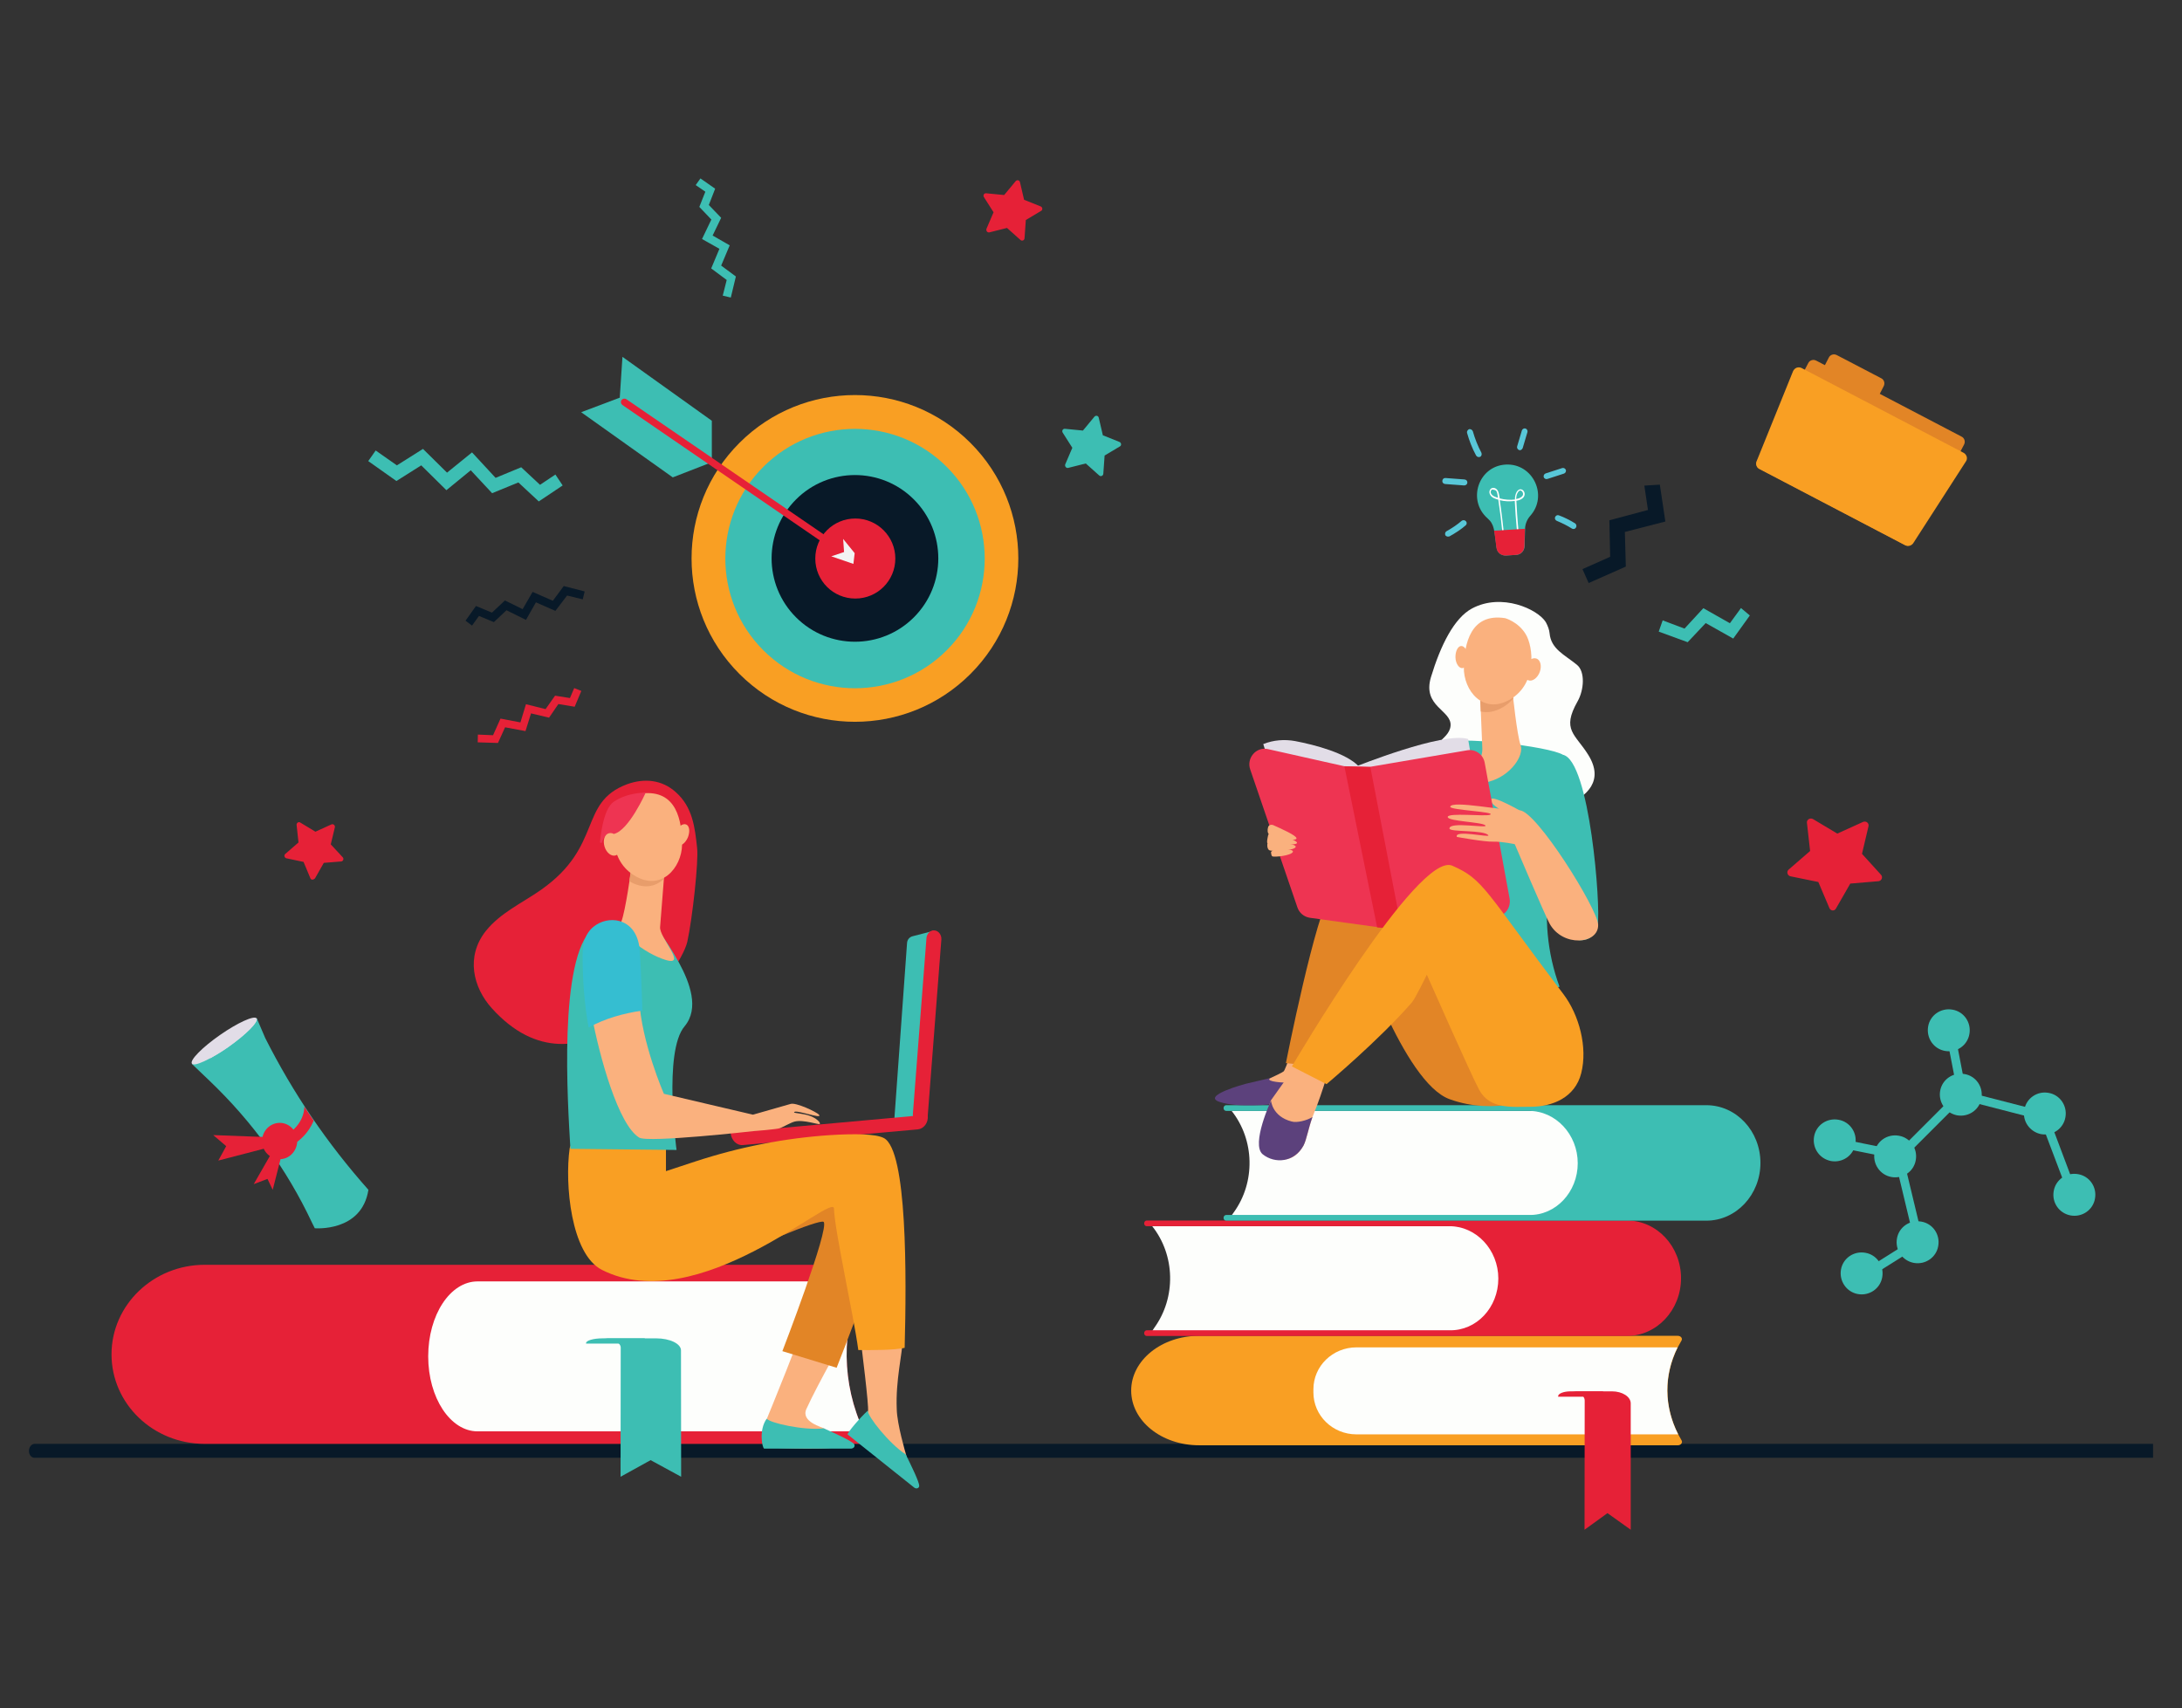 <?xml version="1.0" encoding="utf-8"?>
<!-- Generator: Adobe Illustrator 22.1.0, SVG Export Plug-In . SVG Version: 6.00 Build 0)  -->
<svg version="1.1" id="Layer_1" xmlns="http://www.w3.org/2000/svg" xmlns:xlink="http://www.w3.org/1999/xlink" x="0px" y="0px"
	 viewBox="0 0 1379.4 1080" style="enable-background:new 0 0 1379.4 1080;" xml:space="preserve">
<rect x="0" y="0" width="1379.4" height="1080" fill="#333333" stroke="none"/>
<style type="text/css">
	.st0{fill:#081928;}
	.st1{fill:#E62137;}
	.st2{fill:#3DBEB3;}
	.st3{fill:#E28526;}
	.st4{fill:#F99F23;}
	.st5{fill:#E2DDE7;}
	.st6{fill:#FAE0B2;}
	.st7{fill:#FFFFFF;}
	.st8{fill:#58C7D8;}
	.st9{fill:#FDFEFC;}
	.st10{fill:#5C417C;}
	.st11{fill:#FAB17E;}
	.st12{fill:#E89D6B;}
	.st13{fill:#EE3452;}
	.st14{fill:#35BED1;}
	.st15{fill:#F3F3F3;}
</style>
<g>
	<g>
		<polygon class="st0" points="1039.5,307 1041.8,322.4 1017.4,328.9 1017.9,352 1000.4,359.8 1004.3,368.6 1027.8,358.2 
			1027.2,336.3 1052.8,329.7 1049.3,306.4 		"/>
	</g>
	<g>
		<path class="st1" d="M1156.5,574.1l-7-16.5l-17.6-3.6c-2-0.4-2.7-3-1.1-4.3l13.5-11.7l-2-17.8c-0.3-2,2-3.4,3.8-2.4l15.4,9.2
			l16.3-7.4c1.9-0.8,3.9,0.8,3.4,2.8l-4.1,17.4l12,13.2c1.4,1.5,0.4,3.9-1.6,4.1l-17.8,1.5l-8.9,15.5
			C1159.9,576.2,1157.3,576,1156.5,574.1z"/>
	</g>
	<g>
		<path class="st1" d="M196.2,555.2l-4.3-10.3l-10.9-2.3c-1.2-0.3-1.6-1.9-0.7-2.7l8.4-7.3l-1.2-11.1c-0.1-1.2,1.2-2.2,2.3-1.5
			l9.6,5.8l10.1-4.6c1.2-0.5,2.4,0.5,2.2,1.8l-2.6,10.8l7.6,8.2c0.8,0.9,0.3,2.4-0.9,2.6l-11.1,0.9l-5.5,9.7
			C198.2,556.4,196.6,556.4,196.2,555.2z"/>
	</g>
	<g>
		<polygon class="st2" points="1100.6,384.4 1093.6,394 1076.8,384.5 1064.9,397.4 1051.1,392.2 1048.6,399.3 1066.9,406 
			1078.3,393.9 1095.7,403.7 1106.2,389.1 		"/>
	</g>
	<path class="st3" d="M1204.2,344.5l-91.8-48.1c-1.9-0.9-2.6-3.2-1.6-5.1l32.3-61.7c0.9-1.9,3.2-2.6,5.1-1.6L1240,276
		c1.9,0.9,2.6,3.2,1.6,5.1l-32.3,61.7C1208.4,344.7,1206.1,345.5,1204.2,344.5z"/>
	<path class="st3" d="M1180.8,255.3l-28-14.6c-1.9-0.9-2.6-3.2-1.6-5.1l4.9-9.5c0.9-1.9,3.2-2.6,5.1-1.6l28,14.6
		c1.9,0.9,2.6,3.2,1.6,5.1l-4.9,9.5C1185,255.6,1182.7,256.4,1180.8,255.3z"/>
	<g>
		<path class="st4" d="M1209.5,343.4c-1.1,1.6-3.2,2.2-4.9,1.4l-92.4-48.3c-1.8-0.9-2.4-3-1.8-4.7l23.1-57.1
			c0.4-0.9,1.2-1.8,2.2-2.2s2.2-0.3,3.1,0.1l102.6,53.7c0.9,0.5,1.6,1.4,1.9,2.4c0.3,1.1,0.1,2.2-0.5,3L1209.5,343.4z"/>
	</g>
	<g>
		<path class="st2" d="M121.3,672.6l11.3,10.8c26.9,25.7,48.8,55.9,64.6,89.5l1.8,3.6c0,0,29.7,2.6,33.9-24.3l0,0
			c-26.1-29.4-47.5-60.9-65.2-95.9l-5.4-12.6L121.3,672.6z"/>
	</g>
	<path class="st5" d="M162.2,643.8c1.5,2-6.5,10.1-17.8,18.1c-11.3,7.8-21.7,12.7-23.1,10.5c-1.4-2.2,6.6-10.3,17.8-18.1
		C150.3,646.5,160.7,641.8,162.2,643.8z"/>
	<path class="st5" d="M162.2,644L162.2,644c0,0-22.7,19.2-32,21.1l2.8,3.9c3.4-1.9,7.3-4.2,11.2-7
		C155.4,654.1,163.4,646.1,162.2,644z"/>
	<g>
		<g>
			<path class="st1" d="M192.4,699.6c0,3.2-1.2,17.6-25,23.5c1.6,2.2,3.1,4.3,4.6,6.5c15-4.5,21.7-12.2,24.8-18
				c0.5-0.9,1.1-2.2,1.5-3.1C196.3,705.4,194.3,702.6,192.4,699.6z"/>
		</g>
		<g>
			<polygon class="st1" points="169.6,718.9 134.8,717.6 143,724.6 138,733.7 171.1,725.1 			"/>
		</g>
		<g>
			<polygon class="st1" points="172.8,727 160.4,748.6 169.1,745.3 172.4,752.2 178.2,729.5 			"/>
		</g>
		<g>
			<path class="st1" d="M177.6,732.8c-6.1,0.4-11.5-4.3-11.9-10.7c-0.4-6.3,4.2-11.7,10.3-12.2s11.5,4.3,11.9,10.7
				C188.2,726.9,183.6,732.4,177.6,732.8z"/>
		</g>
	</g>
	<path class="st6" d="M462.5,841.6H235.3c-15.7,0-28.4,13.1-28.4,29.4l0,0c0,16.2,12.7,29.4,28.4,29.4h227.2
		C451.8,882.2,451.8,859.5,462.5,841.6z"/>
	<g>
		<g>
			<path class="st0" d="M18.3,917.3L18.3,917.3c0,2.4,1.5,4.3,3.5,4.3h1339.3v-8.8H21.8C19.8,912.9,18.3,914.9,18.3,917.3z"/>
		</g>
	</g>
	<g>
		<polygon class="st1" points="363.3,446.8 353,445.1 347.1,453.7 335.7,451 332.2,462.2 319.3,459.8 314.8,469.7 302,469.3 
			302.1,464.4 311.7,464.8 316.4,454.3 329,456.7 332.5,445.2 344.9,448.3 350.9,439.8 360.3,441.3 363,435 367.5,436.8 		"/>
	</g>
	<g>
		<path class="st2" d="M951.9,293.7c17.2-0.9,27,19.7,15.4,32.5c-2,2.3-3.2,5.3-3.2,8.4l-0.3,10.7c-0.1,3-2.4,5.4-5.3,5.5l-6.5,0.4
			c-3,0.1-5.5-1.9-5.9-4.9c-1.5-10.7-1.2-14.7-5.7-18.6C927.3,316.2,934.7,294.6,951.9,293.7z"/>
	</g>
	<g>
		<path class="st7" d="M959.2,338.4c-0.8-8.6-1.5-18.2-1.6-21.7c-3.2,0.4-6.3,0.3-9.5-0.5c1.1,7.2,1.9,14.3,2.7,21.5l-0.9,0.1
			c-0.7-7.3-1.6-14.6-2.7-21.9c-1.9-0.5-4.1-1.2-5.1-3c-0.5-0.8-0.7-1.8-0.4-2.7c0.7-2.3,3.5-2.3,4.9-0.4c0.9,1.2,1.1,3,1.5,5.3
			c3.1,0.8,6.5,1.1,9.6,0.7c0-1.8,0.3-3.5,1.2-5c3.5-5,9.3,4.2-0.3,5.8c0.1,2.8,0.7,12.6,1.6,21.7L959.2,338.4z M959.6,311.2
			c-0.8,1.2-1.1,2.7-1.1,4.3c2-0.4,3.4-1.1,4.1-2.2C963.6,311.5,961.3,308.5,959.6,311.2z M943.2,309.5c-0.9,0.5-1.1,2-0.4,2.8
			c0.8,1.4,2.6,1.9,4.2,2.4c-0.3-1.8-0.4-3.4-1.2-4.5C945.1,309.6,943.4,309.5,943.2,309.5z"/>
	</g>
	<g>
		<path class="st1" d="M964,334.3c0,0.1,0,0.1,0,0.3l-0.3,10.7c-0.1,3-2.4,5.4-5.3,5.5l-6.5,0.4c-3,0.1-5.5-1.9-5.9-4.9
			c-0.7-4.7-0.9-8.1-1.5-10.8L964,334.3z"/>
	</g>
	<g>
		<path class="st8" d="M962.6,283.3l3-10.1c0.3-0.9-0.3-2-1.2-2.3c-0.9-0.3-2,0.3-2.3,1.2l-3,10.1c-0.3,0.9,0.3,2,1.2,2.3
			C961.2,284.9,962.1,284.3,962.6,283.3z"/>
	</g>
	<g>
		<path class="st8" d="M978.2,302.8l10.5-3.4c0.9-0.3,1.5-1.4,1.2-2.3c-0.3-0.9-1.4-1.5-2.3-1.2l-10.5,3.4c-0.9,0.3-1.5,1.4-1.2,2.3
			C976.2,302.6,977.3,303.1,978.2,302.8z"/>
	</g>
	<g>
		<path class="st8" d="M996.3,333.5c0.5-0.8,0.3-2-0.5-2.6c-3.2-2-6.8-3.8-10.3-5.1c-0.9-0.4-2,0.1-2.4,1.1c-0.4,0.9,0.1,2,1.1,2.4
			c3.4,1.4,6.6,3,9.6,4.9C994.7,334.7,995.8,334.4,996.3,333.5z"/>
	</g>
	<g>
		<path class="st8" d="M935.7,288.8c0.9-0.4,1.2-1.6,0.8-2.6c-2.3-4.3-4.1-8.9-5.4-13.5c-0.3-0.9-1.4-1.6-2.3-1.4
			c-0.9,0.3-1.6,1.4-1.4,2.3c1.4,4.9,3.2,9.7,5.7,14.3C933.7,288.9,934.7,289.2,935.7,288.8z"/>
	</g>
	<g>
		<path class="st8" d="M927.6,305.1c0.1-1.1-0.7-1.9-1.8-2l-12-0.9c-1.1-0.1-1.9,0.7-2,1.8s0.7,1.9,1.8,2l12,0.9
			C926.6,306.9,927.6,306.2,927.6,305.1z"/>
	</g>
	<g>
		<path class="st8" d="M915.8,339.2c0.1,0,0.3-0.1,0.5-0.1c3.6-2,7.2-4.3,10.3-7c0.8-0.7,0.8-1.9,0.1-2.6c-0.7-0.8-1.9-0.8-2.6-0.3
			c-3,2.6-6.2,4.7-9.6,6.6c-0.9,0.5-1.2,1.6-0.8,2.6C914.2,339,915,339.4,915.8,339.2z"/>
	</g>
	<g>
		<g>
			<path class="st4" d="M1063,847.5c0.8-1.4-0.4-3-2.4-3H758c-23.7,0-42.9,15.5-42.9,34.6l0,0c0,19.2,19.2,34.6,42.9,34.6h302.7
				c1.9,0,3.1-1.6,2.4-3l0,0C1051.1,890.6,1051.1,867.4,1063,847.5z"/>
			<path class="st9" d="M1060.5,851.8h-203c-15.1,0-27.2,11.9-27.2,26.5v2c0,14.6,12.1,26.5,27.2,26.5h203.4
				C1051.9,889.2,1051.7,869.5,1060.5,851.8z"/>
		</g>
		<g>
			<path class="st9" d="M728.4,841.4h190.7c16.9,0,30.7-14.7,30.7-33.1l0,0c0-18.2-13.8-33.1-30.7-33.1H728.4l0,0
				c14.6,18.4,15.1,45.1,1.4,64.1L728.4,841.4z"/>
		</g>
		<g>
			<path class="st1" d="M947.2,808.3L947.2,808.3c0-18.2-13.9-33.1-30.9-33.1H724.9c-0.9,0-1.6-0.8-1.6-1.8l0,0
				c0-0.9,0.7-1.8,1.6-1.8h303.6c18.9,0,34.2,16.3,34.2,36.5l0,0c0,20.1-15.3,36.5-34.2,36.5H724.9c-0.9,0-1.6-0.8-1.6-1.8l0,0
				c0-0.9,0.7-1.8,1.6-1.8h191.4C933.4,841.4,947.2,826.6,947.2,808.3z"/>
		</g>
		<g>
			<path class="st9" d="M778.5,768.5h190.8c16.9,0,30.7-14.7,30.7-33.1l0,0c0-18.2-13.8-33.1-30.7-33.1H778.6l0,0
				c14.6,18.4,15.1,45.1,1.4,64.1L778.5,768.5z"/>
		</g>
		<g>
			<path class="st2" d="M997.4,735.4L997.4,735.4c0-18.2-13.9-33.1-30.9-33.1H775.1c-0.9,0-1.6-0.8-1.6-1.8l0,0
				c0-0.9,0.7-1.8,1.6-1.8h303.6c18.9,0,34.2,16.3,34.2,36.5l0,0c0,20.1-15.3,36.5-34.2,36.5H775.1c-0.9,0-1.6-0.8-1.6-1.8l0,0
				c0-0.9,0.7-1.8,1.6-1.8h191.4C983.5,768.5,997.4,753.6,997.4,735.4z"/>
		</g>
		<g>
			<g>
				<path class="st1" d="M1013.4,879.6H993c-4.5,0-8,1.4-8,3.1v0.3h28.4V879.6z"/>
			</g>
			<g>
				<path class="st1" d="M1030.9,887.2c0-4.2-5.3-7.6-11.9-7.6h-26.2c5,0,9,2.6,9,5.8l-0.1,81.7l14.5-10.5l14.7,10.5L1030.9,887.2z"
					/>
			</g>
		</g>
	</g>
	<path class="st10" d="M787.4,685.2l17.4-4.1c0,0,14,0.9,27.3-1.8c0,0,1.4,3.5,1.9,10.7c0.1,1.2-1.8,7.4-3,7.7
		c-4.5,0.7-12.4-0.1-26.3,0.3c0,0-22,2.6-33.8-1.4C759.2,692.7,787.4,685.2,787.4,685.2z"/>
	<g>
		<path class="st9" d="M979.6,400.3c0.9,10.1,9.5,13.6,17.3,20c5.3,4.3,4.5,15.9,0.4,23.1c-10.3,18.2-1.5,20.5,6.8,33.9
			c20,32.3-41.9,39.4-49.2,41.7c-7.3,2.4-12.3,5.3-16.6,4.9c-13.1-1.5-25-20-31.6-37.1c-6.6-17.2,9.5-18.1,10.3-28
			c0.8-9.9-18-12-12.4-30.7c6.1-20.1,14.6-37.3,25.9-43.4c18.8-10.1,41.6,0.4,46.7,8.6C978.6,395.9,979.4,398.2,979.6,400.3z"/>
	</g>
	<path class="st6" d="M981.1,621.2c1.6,4.1,10.5,18.4,10.5,18.4l-125.5,1.2l-1.9-25.8c34.4-0.3,68.5-15.5,100.2-26.3
		C965.3,590.5,980.2,619.1,981.1,621.2z"/>
	<g>
		<path class="st2" d="M892.2,522.4c0,0,6.8-47.5,17.6-52.5s69.6,1.9,78.3,7.3c8.8,5.4-5.8,61.2-8.1,76.8c-0.1,0.9-0.3,1.9-0.4,2.8
			c-3.6,22.6-1.6,45.6,6.3,67c-32.1,9.7-40.4,15.1-74.8,14.2l-12.8-75.2C898.1,562.7,888,526.4,892.2,522.4z"/>
	</g>
	<path class="st11" d="M956.3,438.6c0,0,2.7,26.2,5,32.5c2.3,6.5-6.2,19.4-20.1,23.1c-13.9,3.6-3.8-13.9-4.1-20.8
		c-0.3-6.8-1.6-38.9-1.6-38.9L956.3,438.6z"/>
	<path class="st12" d="M956.6,441.7c-1.8,2-3.8,3.8-6.3,5.3c-5.3,3.1-10,3.8-14.2,2.8c-0.4-8.1-0.7-15-0.7-15l20.8,3.9
		C956.3,438.6,956.5,439.8,956.6,441.7z"/>
	<path class="st11" d="M951.5,390.8c0,0,8.2,2.2,13,10.1c4.9,8,7.4,31.1-9.7,41.2c-17.2,10.1-29.7-5.5-29.4-20.4
		C925.7,407.1,929.6,387.4,951.5,390.8z"/>
	<path class="st11" d="M920.1,415.6c0.1,3.8,2.2,6.9,4.3,6.8s3.9-3.4,3.6-7.2c-0.1-3.8-2.2-6.9-4.3-6.8S920,411.8,920.1,415.6z"/>
	<path class="st11" d="M964,421.6c-1.4,3.8-0.4,7.7,2.2,8.5c2.6,0.9,5.8-1.5,7.2-5.3c1.4-3.8,0.4-7.7-2.2-8.5
		C968.5,415.5,965.4,417.8,964,421.6z"/>
	<g>
		<path class="st2" d="M988.1,477.2c0,0-10,5.3-16.2,19.9c-6.1,14.6,14.7,89.4,19.2,94.1c4.5,4.7,16.7,5.5,18.9-6.2
			C1012.1,573.3,1005,480.8,988.1,477.2z"/>
	</g>
	<path class="st5" d="M928.1,467.2l17.3,103.6l-67.1,10.8l-21.3-97C856.9,484.8,912.2,462.3,928.1,467.2z"/>
	<path class="st5" d="M798.6,470.4c6.5-2.6,13.4-3.1,20.1-1.9c12.6,2.4,32.5,7.6,40.5,16.2c12.2,13,23.2,99,23.2,99L830.3,572
		L798.6,470.4L798.6,470.4z"/>
	<path class="st3" d="M978.2,647.6c-8.8-24.4-108.2-113.2-134.5-106.3l14.2,54.2c0,0,29.3,88.9,58.5,99.4c29.3,10.7,56-1.5,56-1.5
		S987,671.9,978.2,647.6z"/>
	<path class="st11" d="M942.4,505.3c-1.2,2.4,6.6,6.9,8.9,8.5s11.9,0,11.9,0S943.8,502.4,942.4,505.3z"/>
	<path class="st11" d="M857.5,621.2c0,0-25.3,52.5-25.4,57.9c-0.1,7.8-36.6,5.7-28.6,2.3c1.8-0.8,7.6-3.6,8-4.1
		c2.3-2,23.4-67.3,23.4-67.3L857.5,621.2z"/>
	<path class="st3" d="M865.6,558.4c-1.2-1.4-14-6.5-23.9,5.8c-9.9,12.3-28.8,107.9-28.8,107.9l23.2,2.3
		C836.1,674.4,893.9,589.7,865.6,558.4z"/>
	<g>
		<path class="st13" d="M790.4,486.6l29.8,87.1c1.2,3.5,4.2,5.9,7.7,6.5c28.1,3.9,42.7,5.9,42.7,5.9s5.4,0.3,11.2,0.4l64.1-6.9
			c5.5-0.5,9.5-5.9,8.4-11.7l-15.7-85.6c-0.9-5.3-5.8-8.8-10.9-8L866,484.8c-5.4-0.1-10.8-0.3-16.2-0.4l-48.6-10.9
			C794,472.1,787.8,479.4,790.4,486.6z"/>
	</g>
	<path class="st11" d="M921,529.1c0,0,17.3,3.2,23.1,3c5.9-0.1,13.5,1.6,13.5,1.6s19.2,45.2,22,50.2c8.2,15,31.1,13.2,30.7,0.7
		c-0.3-10-39.3-72.5-49.7-72.3c-10.4,0.3-42.8-6.5-43.8-2.3c-0.5,2.2,29.8,3.2,25.1,5.1c-3,1.2-26.7-1.5-26.7,1.4
		c0.1,2.8,21.5,3.1,23.8,5.3c2.3,2.2-22.8-2.7-22.7,2c0.1,2.4,22.1,0.7,24.6,4.3C941.9,529.7,919.1,524.3,921,529.1z"/>
	<g>
		<path class="st11" d="M804.8,521.6c-1.4-0.5-3,0.1-3.2,1.6c-0.4,1.5-0.4,3.2,0.7,4.5c2.2,2.3,17.3,4.6,17.3,2.3
			C819.7,528.2,809.5,523.7,804.8,521.6z"/>
		<path class="st11" d="M801.8,527.6c0,0-1.5,5.7-0.3,5.7c1.4,0,17.6,1.6,18.4-0.3C820.8,530.9,804,526.4,801.8,527.6z"/>
		<path class="st11" d="M801.2,533.4c0,0-0.4,2.6,0.9,3.9c1.4,1.5,16.5,0.5,17-1.9C819.7,533,801.7,531.5,801.2,533.4z"/>
		<path class="st11" d="M803.5,538.6c0,0,0,1.9,0.7,2.7c0.8,0.8,12-0.3,13.1-2.7C818.5,536.3,804.8,536.2,803.5,538.6z"/>
	</g>
	<path class="st11" d="M841.5,671.3c0,0-5.4,19.3-10.7,32.1c-3.5,8.4-4.5,16.7-6.8,20.9c-5.9,10.5-15.5,10.9-23.2,4.6
		c-7.7-6.3,2.6-33.2,2.6-33.2l24.2-34L841.5,671.3z"/>
	<path class="st10" d="M824,724.3c2-3.8,3-10.7,5.7-18.1c-3.6,2.2-9.9,3.8-13.2,2.8c-12.3-3.2-13-13.2-13-13.2s-12.8,27.6-5.3,33.9
		C805.9,735.9,818.2,734.9,824,724.3z"/>
	<g>
		<polygon class="st1" points="866.3,484.9 886,587.3 874.1,586.6 870.6,586.3 849.9,484.5 		"/>
	</g>
	<g>
		<path class="st4" d="M935.1,689c6.8,12.4,20.3,10.7,32.4,10.7c13.9,0,28.2-5.8,32.1-21.2c4.2-16.5-1.4-36.9-11.1-49.8
			c-50.1-66.2-50.5-72.7-70.4-81.4c-21.5-9.5-101.4,126.9-101.4,126.9l21.9,11.2c0,0,33-27.6,53.9-51.6c2.4-2.8,9.5-17.6,9.5-17.6
			S930.5,680.7,935.1,689z"/>
	</g>
	<g>
		<path class="st1" d="M547.4,804.6c1.1-2.3-0.5-5-3.2-5H129.4c-32.5,0-58.9,25.4-58.9,56.6l0,0c0,31.3,26.3,56.6,58.9,56.6h414.9
			c2.7,0,4.3-2.7,3.2-5l0,0C531.1,875.2,531.2,837.1,547.4,804.6z"/>
	</g>
	<g>
		<path class="st9" d="M544.9,810.1h-243c-17.3,0-31.2,21.2-31.2,47.4l0,0c0,26.2,14,47.4,31.2,47.4h244.2
			C532,874.8,531.6,840.5,544.9,810.1z"/>
	</g>
	<g>
		<g>
			<path class="st2" d="M407.6,846.1h-26.7c-5.8,0-10.4,1.4-10.4,3v0.3h37.1V846.1z"/>
		</g>
		<g>
			<path class="st2" d="M430.5,853.7c0-4.2-7-7.6-15.7-7.6h-34.3c6.5,0,11.9,2.6,11.9,5.8l-0.1,81.7l19-10.5l19.3,10.5L430.5,853.7z
				"/>
		</g>
	</g>
	<g>
		<path class="st2" d="M576.9,591.9l13.1-3.4l-8.9,118.3l-15.7,0.5l8-111C573.5,594,575,592.4,576.9,591.9z"/>
	</g>
	<g>
		<g>
			<path class="st1" d="M582.3,710c-0.3,0-0.5,0-0.9,0c-2.6-0.3-4.5-2.8-4.3-5.8l8.6-111.3c0.3-2.8,2.6-5,5.1-4.7
				c2.6,0.3,4.5,2.8,4.3,5.8l-8.6,111.3C586.3,707.9,584.6,709.7,582.3,710z"/>
		</g>
		<g>
			<path class="st1" d="M461.9,716c0,0.1,0,0.1,0,0.3l0,0c0.4,4.6,3.9,8,7.8,7.6l110.5-9.9c3.9-0.4,6.8-4.3,6.3-8.8
				c0-0.1,0-0.4-0.1-0.5L461.9,716z"/>
		</g>
	</g>
	<path class="st11" d="M538.8,835.3c-7.3,4.1-29.3-3-29.3-3.6c-0.3,6.1-24.7,65.2-24.7,65.2v18.2c0,0,50.4,2.4,49.7-2
		c-0.7-4.5-3.4-1.6-13.5-10c-0.9-0.8-15-4.1-11.2-12.4C517.4,874,533.8,845.9,538.8,835.3z"/>
	<g>
		<path class="st2" d="M483.1,915.8h55.1c2-0.3,2.4-1.8,1.8-2.8c-1.5-2-12-6.8-19.2-10c-12.4,1.5-34.2-3.4-36.1-6.1
			C479.5,904,481.9,915.6,483.1,915.8z"/>
	</g>
	<g>
		<path class="st3" d="M471,792.9c-0.8-2.3,47.5-22.7,49.7-20.4c3.8,4.2-26.1,81.7-26.1,81.7l34.3,10.5c0,0,35.8-89.7,34.2-106.1
			c-1.5-16.3-19.4-35.1-58.2-23.1C466.1,747.6,471,792.9,471,792.9z"/>
	</g>
	<path class="st11" d="M570.8,845.6c-8.1-1.5-18.6-1.9-27.1-2c0.9,7.6,5.8,46.1,5,48.5c-3.6,9.6-11.5,14-11.5,14
		s37.4,33.8,39.7,29.8c2.3-3.9-1.6-3.4-4.1-16.2c-0.3-1.1-5.7-19.2-5.9-28.8C566.1,872.5,570.5,855.9,570.8,845.6z"/>
	<g>
		<path class="st4" d="M558.8,719.5c-5.3-2.8-18.8-2.8-33.8-1.9c-29,1.9-57.8,7.6-85.5,16.7l-18.5,6.1v-18.9c0,0-58.9-9.9-60.9,4.7
			c-3.1,22,0.7,66.6,20.4,76.6c60.9,30.9,146.3-49.3,146.7-38.8c0.4,14,12.3,66.6,15.4,89.5c8.5,0.1,23,0.1,29.3-1.4
			C573.1,807.1,573.6,727.4,558.8,719.5z"/>
	</g>
	<g>
		<path class="st2" d="M535.9,906.9l42.1,33.6c1.6,1.1,3.1,0.1,3.1-1.1c0.1-2.4-5-12.8-8.5-19.9c-10.5-6.8-24.3-24.3-24-27.7
			C544.2,895.7,535.3,906,535.9,906.9z"/>
	</g>
	<g>
		<path class="st1" d="M440.7,536.1c-1.4-13-2.8-25.9-13.6-35.4c-8.6-7.7-19.7-8.9-30.7-4.9c-30.9,11.6-15,39-54.3,66.7
			c-12.3,8.6-25.7,14.5-35,26.1c-12.8,16.2-8,35.7,3.8,48.8c56.2,62.3,119-21.9,123.6-42C437.8,580.2,441.7,544.3,440.7,536.1z"/>
	</g>
	<g>
		<path class="st2" d="M429.3,608.7c-4.6-8.5-9.3-15.1-9.3-15.1c-4.7-8.5-17-12.7-17-12.7s-4.1,0.1-8.8,0.3
			c-0.3,0.8-0.5,1.4-0.9,1.6c-1.8,1.4-12-0.4-18.5,4.1c-22,18.9-15.9,110.5-14.2,139.4l67.1,0.7c0,0-8.5-62.3,5.1-78.2
			C442.2,637.5,436.1,621.3,429.3,608.7z"/>
	</g>
	<path class="st11" d="M399,549.8c0,0-3.6,26.3-6.2,32.8c-2.6,6.3,14.2,20.1,28.1,24.3c13.9,4.2-4.3-14.2-3.6-20.9
		c0.5-6.9,3.1-39.3,3.1-39.3L399,549.8z"/>
	<path class="st12" d="M419.5,555.8c0.4-5.4,0.7-9.3,0.7-9.3l-21.3,3.2c0,0-0.5,3.1-1.1,7.4C406.6,562.3,414.3,560.7,419.5,555.8z"
		/>
	<path class="st11" d="M405.8,501.6c0,0-8.4,1.9-13.5,9.7c-5.1,8-8.8,31.2,8.4,42c17,10.8,30.3-4.5,30.5-19.4
		C431.1,519.1,428,499.1,405.8,501.6z"/>
	<path class="st11" d="M434.9,529.3c-1.5,3.6-4.3,5.8-6.5,5c-2.2-0.8-2.6-4.5-1.2-8.1c1.5-3.6,4.3-5.8,6.5-5
		C435.9,522,436.3,525.7,434.9,529.3z"/>
	<path class="st13" d="M408.2,501.1c0,0-10.7,24-20.1,26.1c-3.9-1.9-6.2,1.4-7.6,5.3c-0.2,0.7-1.3,0.5-1.2-0.3
		c0.9-8.7,3-21.1,8.5-25.2C396.7,500.8,408.2,501.1,408.2,501.1z"/>
	<path class="st11" d="M391.8,532.3c1.2,3.9,0.1,7.7-2.6,8.5c-2.6,0.8-5.8-1.6-7-5.5c-1.2-3.9-0.1-7.7,2.6-8.5
		C387.5,525.9,390.6,528.4,391.8,532.3z"/>
	<path class="st11" d="M511.9,705.4c-4.1-1.5-10-1.6-9.9-2.2c0.4-2.2,18.2,4.7,15.8,1.6c-1.4-1.8-14.7-8-18-6.9
		c-3.1,0.9-23.8,6.8-23.8,6.8l-56.3-13.2c0,0-14.2-32.3-15.7-60.1c-11.7,1.6-19.7,4.5-30,10.1c5,26.6,16.9,69.7,30.1,77.7
		c5.5,3.4,72.1-4.1,72.1-4.1s14.7-1.1,17-1.9c1.8-0.7,6.5-3.4,9-4.1c5.8-1.6,16.1,2.4,16.1,1.4C518.7,709.6,516.1,706.9,511.9,705.4
		z"/>
	<path class="st14" d="M404.5,601.7c-0.5-8.5-3.8-16.7-12.8-19.4c-5.7-1.6-12-0.1-16.5,3.6c-5.4,4.3-6.9,11.3-6.9,18.1
		c0,15.1,1.1,30.8,3.8,45.6c10.3-5.7,22.1-9,33.9-10.7C406.2,638.7,405.2,612.9,404.5,601.7z"/>
	<g>
		<g>
			<g>
				
					<rect x="1181" y="710.9" transform="matrix(0.198 -0.98 0.98 0.198 236.763 1742.981)" class="st2" width="5.5" height="31.7"/>
			</g>
		</g>
		<g>
			<g>
				
					<rect x="1181.3" y="791.6" transform="matrix(0.846 -0.532 0.532 0.846 -239.006 759.946)" class="st2" width="33.5" height="5.5"/>
			</g>
		</g>
		<g>
			<g>
				
					<rect x="1234.2" y="655.8" transform="matrix(0.982 -0.19 0.19 0.982 -105.565 247.832)" class="st2" width="5.5" height="35"/>
			</g>
		</g>
		<g>
			<g>
				<polygon class="st2" points="1238.8,689.1 1294,703.3 1313,753.8 1307.9,755.7 1289.8,707.9 1240.5,695.2 1203.3,732.4 
					1215.7,784.1 1210.4,785.3 1197.3,730.6 				"/>
			</g>
		</g>
		<g>
			<g>
				<path class="st2" d="M1298.3,753c1.2-7.2,8.1-12,15.4-10.7c7.2,1.2,12,8.1,10.7,15.4c-1.2,7.2-8.1,12-15.4,10.7
					C1301.8,767.1,1297,760.3,1298.3,753z"/>
			</g>
		</g>
		<g>
			<g>
				<path class="st2" d="M1279.7,701.6c1.2-7.2,8.1-12,15.3-10.7c7.2,1.2,12,8.1,10.7,15.4c-1.2,7.2-8.1,12-15.4,10.7
					C1283.2,715.6,1278.3,708.7,1279.7,701.6z"/>
			</g>
		</g>
		<g>
			<g>
				<path class="st2" d="M1226.5,689.7c1.2-7.2,8.1-12,15.4-10.7c7.2,1.2,12,8.1,10.7,15.4c-1.2,7.2-8.1,12-15.4,10.7
					C1230,703.7,1225.3,696.8,1226.5,689.7z"/>
			</g>
		</g>
		<g>
			<g>
				<path class="st2" d="M1218.9,649c1.2-7.2,8.1-12,15.4-10.7c7.2,1.2,12,8.1,10.7,15.4c-1.2,7.2-8.1,12-15.4,10.7
					C1222.3,663.1,1217.7,656.2,1218.9,649z"/>
			</g>
		</g>
		<g>
			<g>
				<path class="st2" d="M1146.8,718.6c1.2-7.2,8.1-12,15.4-10.7c7.2,1.2,12,8.1,10.7,15.4c-1.2,7.2-8.1,12-15.4,10.7
					C1150.3,732.6,1145.6,725.9,1146.8,718.6z"/>
			</g>
		</g>
		<g>
			<g>
				<path class="st2" d="M1163.8,802.7c1.2-7.2,8.1-12,15.4-10.7c7.2,1.2,12,8.1,10.7,15.4c-1.2,7.2-8.1,12-15.4,10.7
					C1167.3,816.8,1162.6,809.9,1163.8,802.7z"/>
			</g>
		</g>
		<g>
			<g>
				<path class="st2" d="M1185,728.7c1.2-7.2,8.1-12,15.4-10.7c7.2,1.2,12,8.1,10.7,15.4c-1.2,7.2-8.1,12-15.4,10.7
					C1188.5,742.8,1183.8,735.9,1185,728.7z"/>
			</g>
		</g>
		<g>
			<g>
				<path class="st2" d="M1199.2,783c1.2-7.2,8.1-12,15.4-10.7c7.2,1.2,12,8.1,10.7,15.4c-1.2,7.2-8.1,12-15.4,10.7
					C1202.7,797.1,1197.9,790.2,1199.2,783z"/>
			</g>
		</g>
	</g>
	<g>
		<g>
			<polygon class="st2" points="393.5,225.6 391.8,251.4 367.4,260.6 425.3,301.8 450,292.2 450,266 			"/>
		</g>
		<g>
			
				<ellipse transform="matrix(0.707 -0.707 0.707 0.707 -91.303 485.668)" class="st4" cx="540.6" cy="353" rx="103.3" ry="103.3"/>
		</g>
		<g>
			
				<ellipse transform="matrix(0.707 -0.707 0.707 0.707 -91.324 485.683)" class="st2" cx="540.6" cy="353.1" rx="82" ry="82"/>
		</g>
		<g>
			
				<ellipse transform="matrix(0.707 -0.707 0.707 0.707 -91.298 485.647)" class="st0" cx="540.6" cy="353" rx="52.7" ry="52.7"/>
		</g>
		<path class="st1" d="M566,353.1c0,14-11.3,25.3-25.3,25.3c-14,0-25.3-11.3-25.3-25.3c0-14,11.3-25.3,25.3-25.3
			S566,339.2,566,353.1z"/>
		<g>
			<path class="st1" d="M538.8,355.3c-0.4,0-0.8-0.1-1.2-0.4L393.4,256c-0.9-0.7-1.2-2-0.5-3.1c0.7-0.9,2-1.2,3.1-0.5l142.9,97.9
				C539.8,351.1,539.5,355.3,538.8,355.3z"/>
		</g>
		<polygon class="st15" points="533,340.7 533.6,349 525.5,351.7 539.5,356.5 540.3,349.7 		"/>
	</g>
	<g>
		<polygon class="st2" points="452.1,119.3 448.1,129.6 455.9,137.7 450.5,148.9 461.3,155.1 455.9,167.9 465.2,174.8 462,188.1 
			456.9,186.9 459.4,177 449.6,169.7 454.8,157.3 443.8,151.1 449.7,138.8 442.1,130.8 445.9,121.2 439.8,117 442.8,112.8 		"/>
	</g>
	<g>
		<polygon class="st0" points="300.9,383.1 311,387.3 319.2,379.6 330.4,385.1 336.7,374.2 349.5,379.8 356.4,370.5 369.6,373.9 
			368.4,378.9 358.5,376.5 351.1,386.2 338.8,380.8 332.5,391.9 320.2,385.8 312.2,393.3 302.8,389.4 298.4,395.5 294.3,392.4 		"/>
	</g>
	<g>
		<polygon class="st2" points="340.6,317 327.7,305 311.1,311.8 297.6,297.3 282.2,309.9 266.3,294.2 250.6,304.1 232.8,291.5 
			237.5,284.8 250.9,294.2 267.4,283.8 282.6,298.8 298.4,286 313.3,302.1 329.5,295.4 341.4,306.5 351.1,300 355.7,306.9 		"/>
	</g>
	<g>
		<path class="st2" d="M694.9,300.6l-8.5-7.6l-11.1,2.8c-1.2,0.3-2.3-0.9-1.9-2.2l4.5-10.5l-6.1-9.6c-0.7-1.1,0.1-2.6,1.5-2.4
			l11.3,1.1l7.3-8.8c0.8-0.9,2.4-0.7,2.7,0.7l2.6,11.1l10.5,4.2c1.2,0.5,1.4,2.2,0.3,2.8l-9.7,5.8l-0.8,11.3
			C697.5,300.8,695.9,301.5,694.9,300.6z"/>
	</g>
	<path class="st1" d="M645.1,151.7l-8.5-7.6l-11.1,2.8c-1.2,0.3-2.3-0.9-1.9-2.2l4.5-10.5l-6.1-9.6c-0.7-1.1,0.1-2.6,1.5-2.4
		l11.3,1.1l7.3-8.8c0.8-0.9,2.4-0.7,2.7,0.7l2.6,11.1l10.5,4.2c1.2,0.5,1.4,2.2,0.3,2.8l-9.7,5.8l-0.8,11.3
		C647.7,152,646.1,152.6,645.1,151.7z"/>
</g>
</svg>
